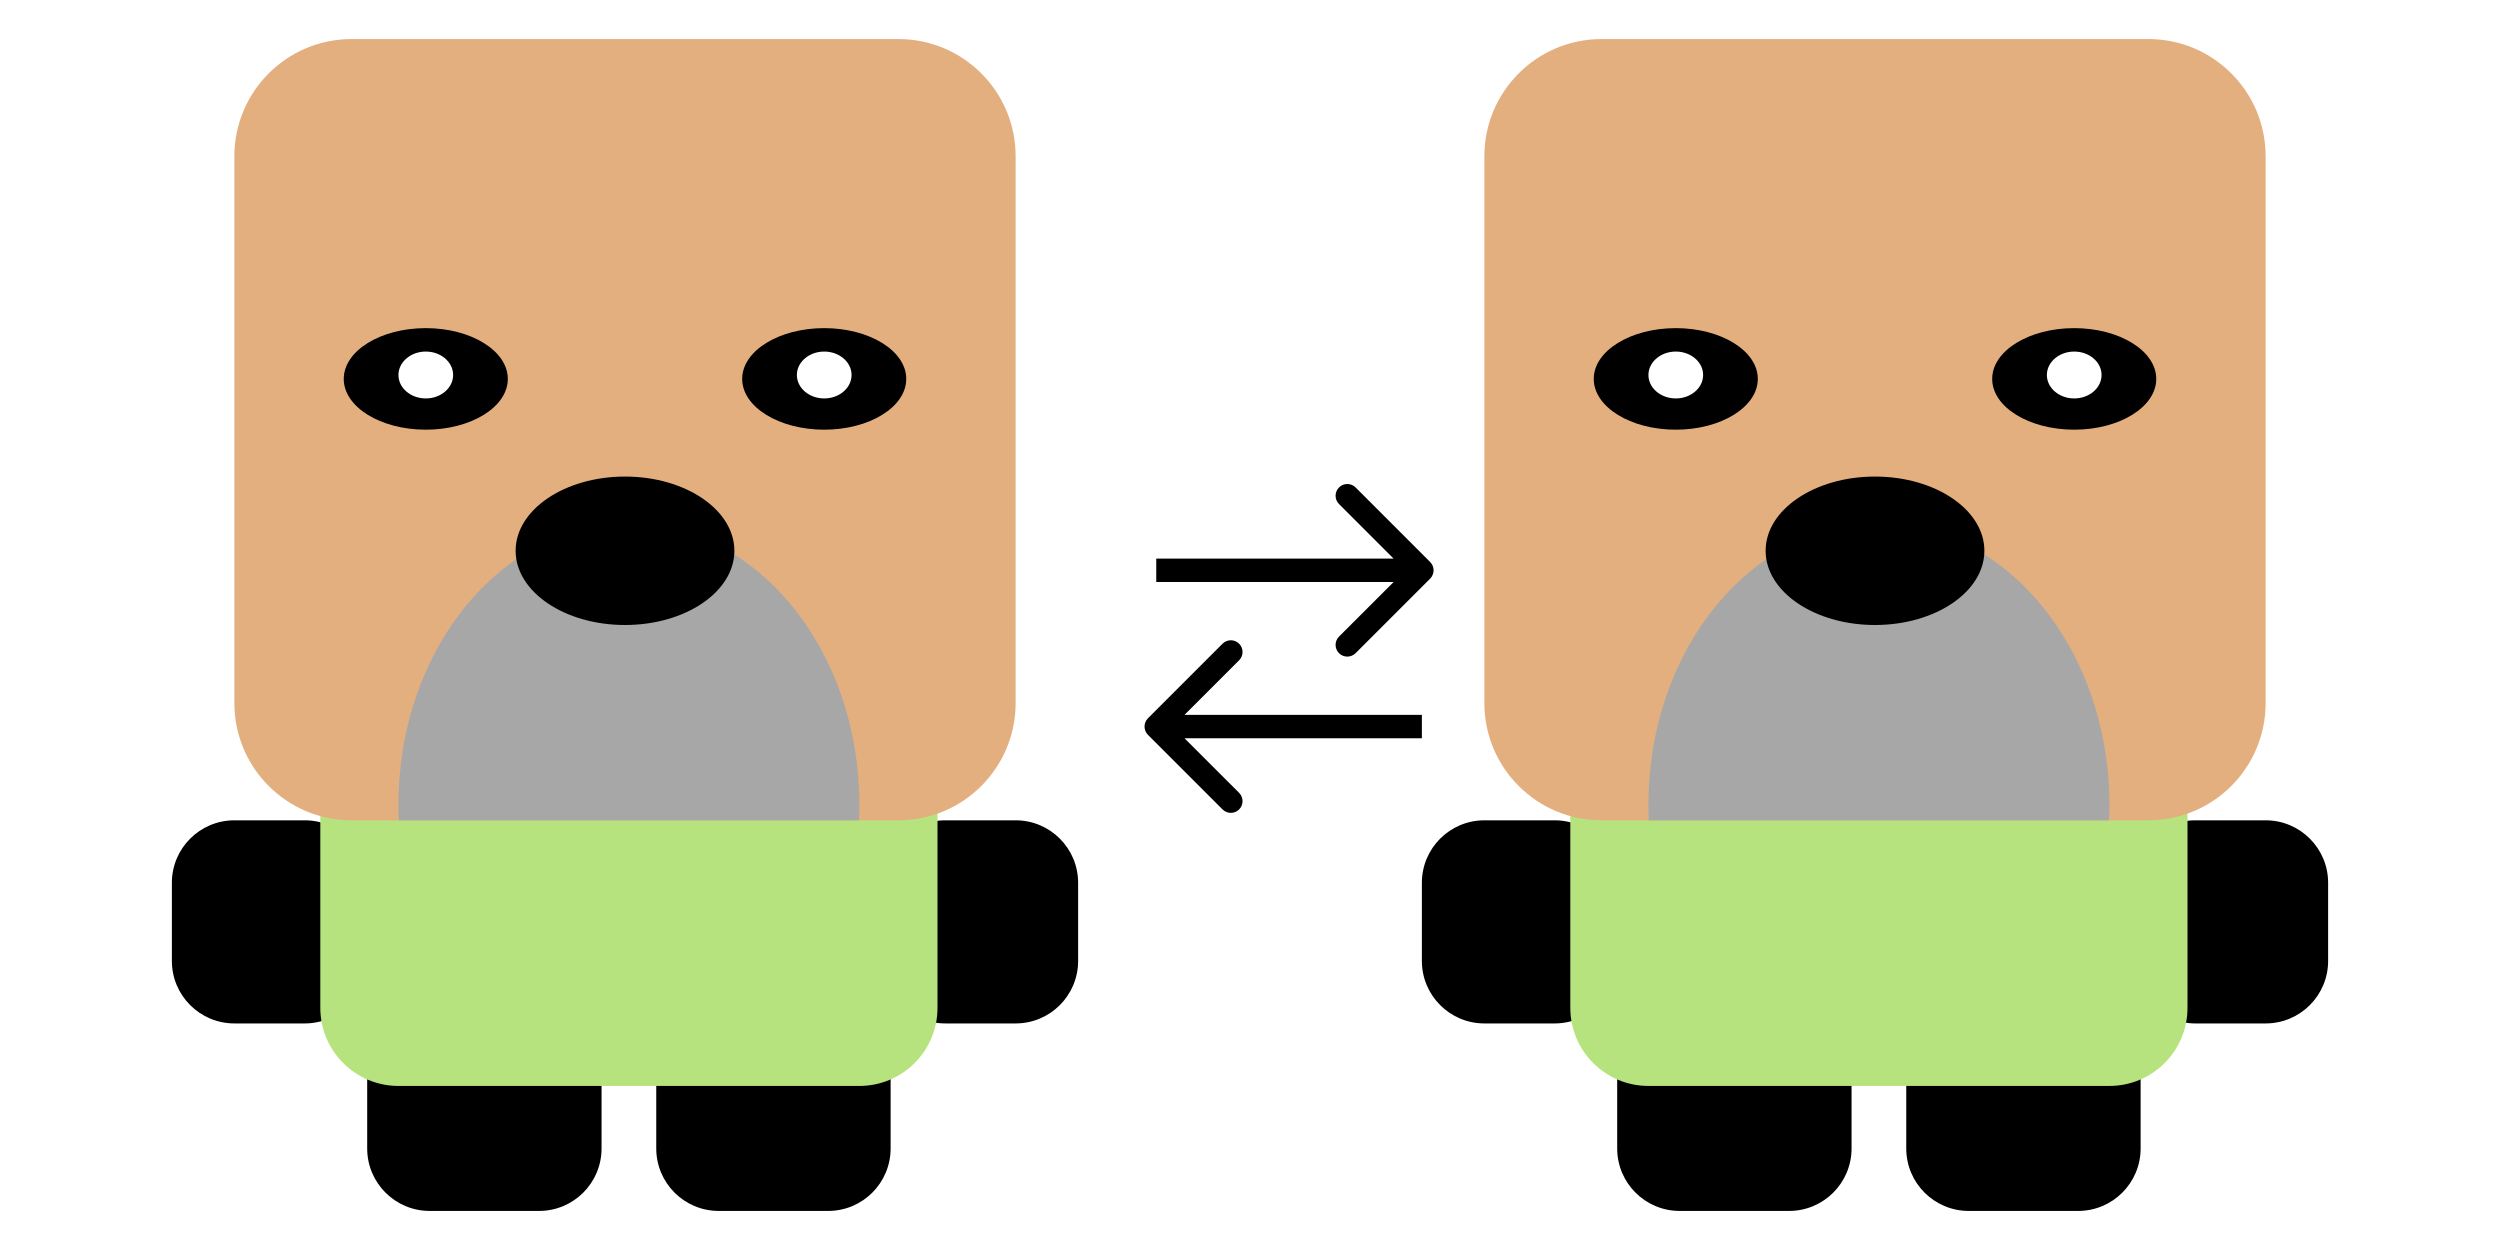 <svg width="320" height="160" viewBox="0 0 320 160" fill="none" xmlns="http://www.w3.org/2000/svg">
<g clip-path="url(#clip0_24_127)">
<path d="M69 124H55C50.582 124 47 127.582 47 132V147C47 151.418 50.582 155 55 155H69C73.418 155 77 151.418 77 147V132C77 127.582 73.418 124 69 124Z" fill="black"/>
<path d="M106 124H92C87.582 124 84 127.582 84 132V147C84 151.418 87.582 155 92 155H106C110.418 155 114 151.418 114 147V132C114 127.582 110.418 124 106 124Z" fill="black"/>
<path d="M130 105H121C116.582 105 113 108.582 113 113V123C113 127.418 116.582 131 121 131H130C134.418 131 138 127.418 138 123V113C138 108.582 134.418 105 130 105Z" fill="black"/>
<path d="M39 105H30C25.582 105 22 108.582 22 113V123C22 127.418 25.582 131 30 131H39C43.418 131 47 127.418 47 123V113C47 108.582 43.418 105 39 105Z" fill="black"/>
<path d="M110 62H51C45.477 62 41 66.477 41 72V129C41 134.523 45.477 139 51 139H110C115.523 139 120 134.523 120 129V72C120 66.477 115.523 62 110 62Z" fill="#B7E37F"/>
<path d="M115 5H45C36.716 5 30 11.716 30 20V90C30 98.284 36.716 105 45 105H115C123.284 105 130 98.284 130 90V20C130 11.716 123.284 5 115 5Z" fill="#E3AF7F"/>
<path d="M54.5 55C60.299 55 65 52.09 65 48.5C65 44.91 60.299 42 54.5 42C48.701 42 44 44.91 44 48.5C44 52.09 48.701 55 54.5 55Z" fill="black"/>
<path d="M54.5 51C56.433 51 58 49.657 58 48C58 46.343 56.433 45 54.5 45C52.567 45 51 46.343 51 48C51 49.657 52.567 51 54.5 51Z" fill="white"/>
<path d="M105.5 55C111.299 55 116 52.09 116 48.5C116 44.91 111.299 42 105.5 42C99.701 42 95 44.91 95 48.5C95 52.09 99.701 55 105.5 55Z" fill="black"/>
<path d="M105.5 51C107.433 51 109 49.657 109 48C109 46.343 107.433 45 105.5 45C103.567 45 102 46.343 102 48C102 49.657 103.567 51 105.5 51Z" fill="white"/>
<path fill-rule="evenodd" clip-rule="evenodd" d="M109.955 105C109.985 104.338 110 103.671 110 103C110 83.118 96.792 67 80.5 67C64.208 67 51 83.118 51 103C51 103.671 51.015 104.338 51.045 105H109.955Z" fill="#A7A7A7"/>
<path d="M80 80C87.732 80 94 75.747 94 70.5C94 65.253 87.732 61 80 61C72.268 61 66 65.253 66 70.5C66 75.747 72.268 80 80 80Z" fill="black"/>
</g>
<g clip-path="url(#clip1_24_127)">
<path d="M229 124H215C210.582 124 207 127.582 207 132V147C207 151.418 210.582 155 215 155H229C233.418 155 237 151.418 237 147V132C237 127.582 233.418 124 229 124Z" fill="black"/>
<path d="M266 124H252C247.582 124 244 127.582 244 132V147C244 151.418 247.582 155 252 155H266C270.418 155 274 151.418 274 147V132C274 127.582 270.418 124 266 124Z" fill="black"/>
<path d="M290 105H281C276.582 105 273 108.582 273 113V123C273 127.418 276.582 131 281 131H290C294.418 131 298 127.418 298 123V113C298 108.582 294.418 105 290 105Z" fill="black"/>
<path d="M199 105H190C185.582 105 182 108.582 182 113V123C182 127.418 185.582 131 190 131H199C203.418 131 207 127.418 207 123V113C207 108.582 203.418 105 199 105Z" fill="black"/>
<path d="M270 62H211C205.477 62 201 66.477 201 72V129C201 134.523 205.477 139 211 139H270C275.523 139 280 134.523 280 129V72C280 66.477 275.523 62 270 62Z" fill="#B7E37F"/>
<path d="M275 5H205C196.716 5 190 11.716 190 20V90C190 98.284 196.716 105 205 105H275C283.284 105 290 98.284 290 90V20C290 11.716 283.284 5 275 5Z" fill="#E3AF7F"/>
<path d="M214.5 55C220.299 55 225 52.09 225 48.5C225 44.91 220.299 42 214.5 42C208.701 42 204 44.91 204 48.5C204 52.09 208.701 55 214.5 55Z" fill="black"/>
<path d="M214.5 51C216.433 51 218 49.657 218 48C218 46.343 216.433 45 214.5 45C212.567 45 211 46.343 211 48C211 49.657 212.567 51 214.5 51Z" fill="white"/>
<path d="M265.5 55C271.299 55 276 52.09 276 48.5C276 44.91 271.299 42 265.5 42C259.701 42 255 44.91 255 48.5C255 52.09 259.701 55 265.5 55Z" fill="black"/>
<path d="M265.5 51C267.433 51 269 49.657 269 48C269 46.343 267.433 45 265.5 45C263.567 45 262 46.343 262 48C262 49.657 263.567 51 265.5 51Z" fill="white"/>
<path fill-rule="evenodd" clip-rule="evenodd" d="M269.955 105C269.985 104.338 270 103.671 270 103C270 83.118 256.792 67 240.5 67C224.208 67 211 83.118 211 103C211 103.671 211.015 104.338 211.045 105H269.955Z" fill="#A7A7A7"/>
<path d="M240 80C247.732 80 254 75.747 254 70.5C254 65.253 247.732 61 240 61C232.268 61 226 65.253 226 70.5C226 75.747 232.268 80 240 80Z" fill="black"/>
</g>
<g filter="url(#filter0_d_24_127)">
<path d="M183.061 70.061C183.646 69.475 183.646 68.525 183.061 67.939L173.515 58.393C172.929 57.808 171.979 57.808 171.393 58.393C170.808 58.979 170.808 59.929 171.393 60.515L179.879 69L171.393 77.485C170.808 78.071 170.808 79.021 171.393 79.607C171.979 80.192 172.929 80.192 173.515 79.607L183.061 70.061ZM148 70.5H182V67.5H148V70.5Z" fill="black"/>
</g>
<g filter="url(#filter1_d_24_127)">
<path d="M146.939 87.939C146.354 88.525 146.354 89.475 146.939 90.061L156.485 99.607C157.071 100.192 158.021 100.192 158.607 99.607C159.192 99.021 159.192 98.071 158.607 97.485L150.121 89L158.607 80.515C159.192 79.929 159.192 78.979 158.607 78.393C158.021 77.808 157.071 77.808 156.485 78.393L146.939 87.939ZM182 87.5H148V90.5H182V87.5Z" fill="black"/>
</g>
<defs>
<filter id="filter0_d_24_127" x="144" y="57.954" width="43.5" height="30.092" filterUnits="userSpaceOnUse" color-interpolation-filters="sRGB">
<feFlood flood-opacity="0" result="BackgroundImageFix"/>
<feColorMatrix in="SourceAlpha" type="matrix" values="0 0 0 0 0 0 0 0 0 0 0 0 0 0 0 0 0 0 127 0" result="hardAlpha"/>
<feOffset dy="4"/>
<feGaussianBlur stdDeviation="2"/>
<feComposite in2="hardAlpha" operator="out"/>
<feColorMatrix type="matrix" values="0 0 0 0 0 0 0 0 0 0 0 0 0 0 0 0 0 0 0.25 0"/>
<feBlend mode="normal" in2="BackgroundImageFix" result="effect1_dropShadow_24_127"/>
<feBlend mode="normal" in="SourceGraphic" in2="effect1_dropShadow_24_127" result="shape"/>
</filter>
<filter id="filter1_d_24_127" x="142.5" y="77.954" width="43.5" height="30.092" filterUnits="userSpaceOnUse" color-interpolation-filters="sRGB">
<feFlood flood-opacity="0" result="BackgroundImageFix"/>
<feColorMatrix in="SourceAlpha" type="matrix" values="0 0 0 0 0 0 0 0 0 0 0 0 0 0 0 0 0 0 127 0" result="hardAlpha"/>
<feOffset dy="4"/>
<feGaussianBlur stdDeviation="2"/>
<feComposite in2="hardAlpha" operator="out"/>
<feColorMatrix type="matrix" values="0 0 0 0 0 0 0 0 0 0 0 0 0 0 0 0 0 0 0.25 0"/>
<feBlend mode="normal" in2="BackgroundImageFix" result="effect1_dropShadow_24_127"/>
<feBlend mode="normal" in="SourceGraphic" in2="effect1_dropShadow_24_127" result="shape"/>
</filter>
<clipPath id="clip0_24_127">
<rect width="116" height="150" fill="white" transform="translate(22 5)"/>
</clipPath>
<clipPath id="clip1_24_127">
<rect width="116" height="150" fill="white" transform="translate(182 5)"/>
</clipPath>
</defs>
</svg>
